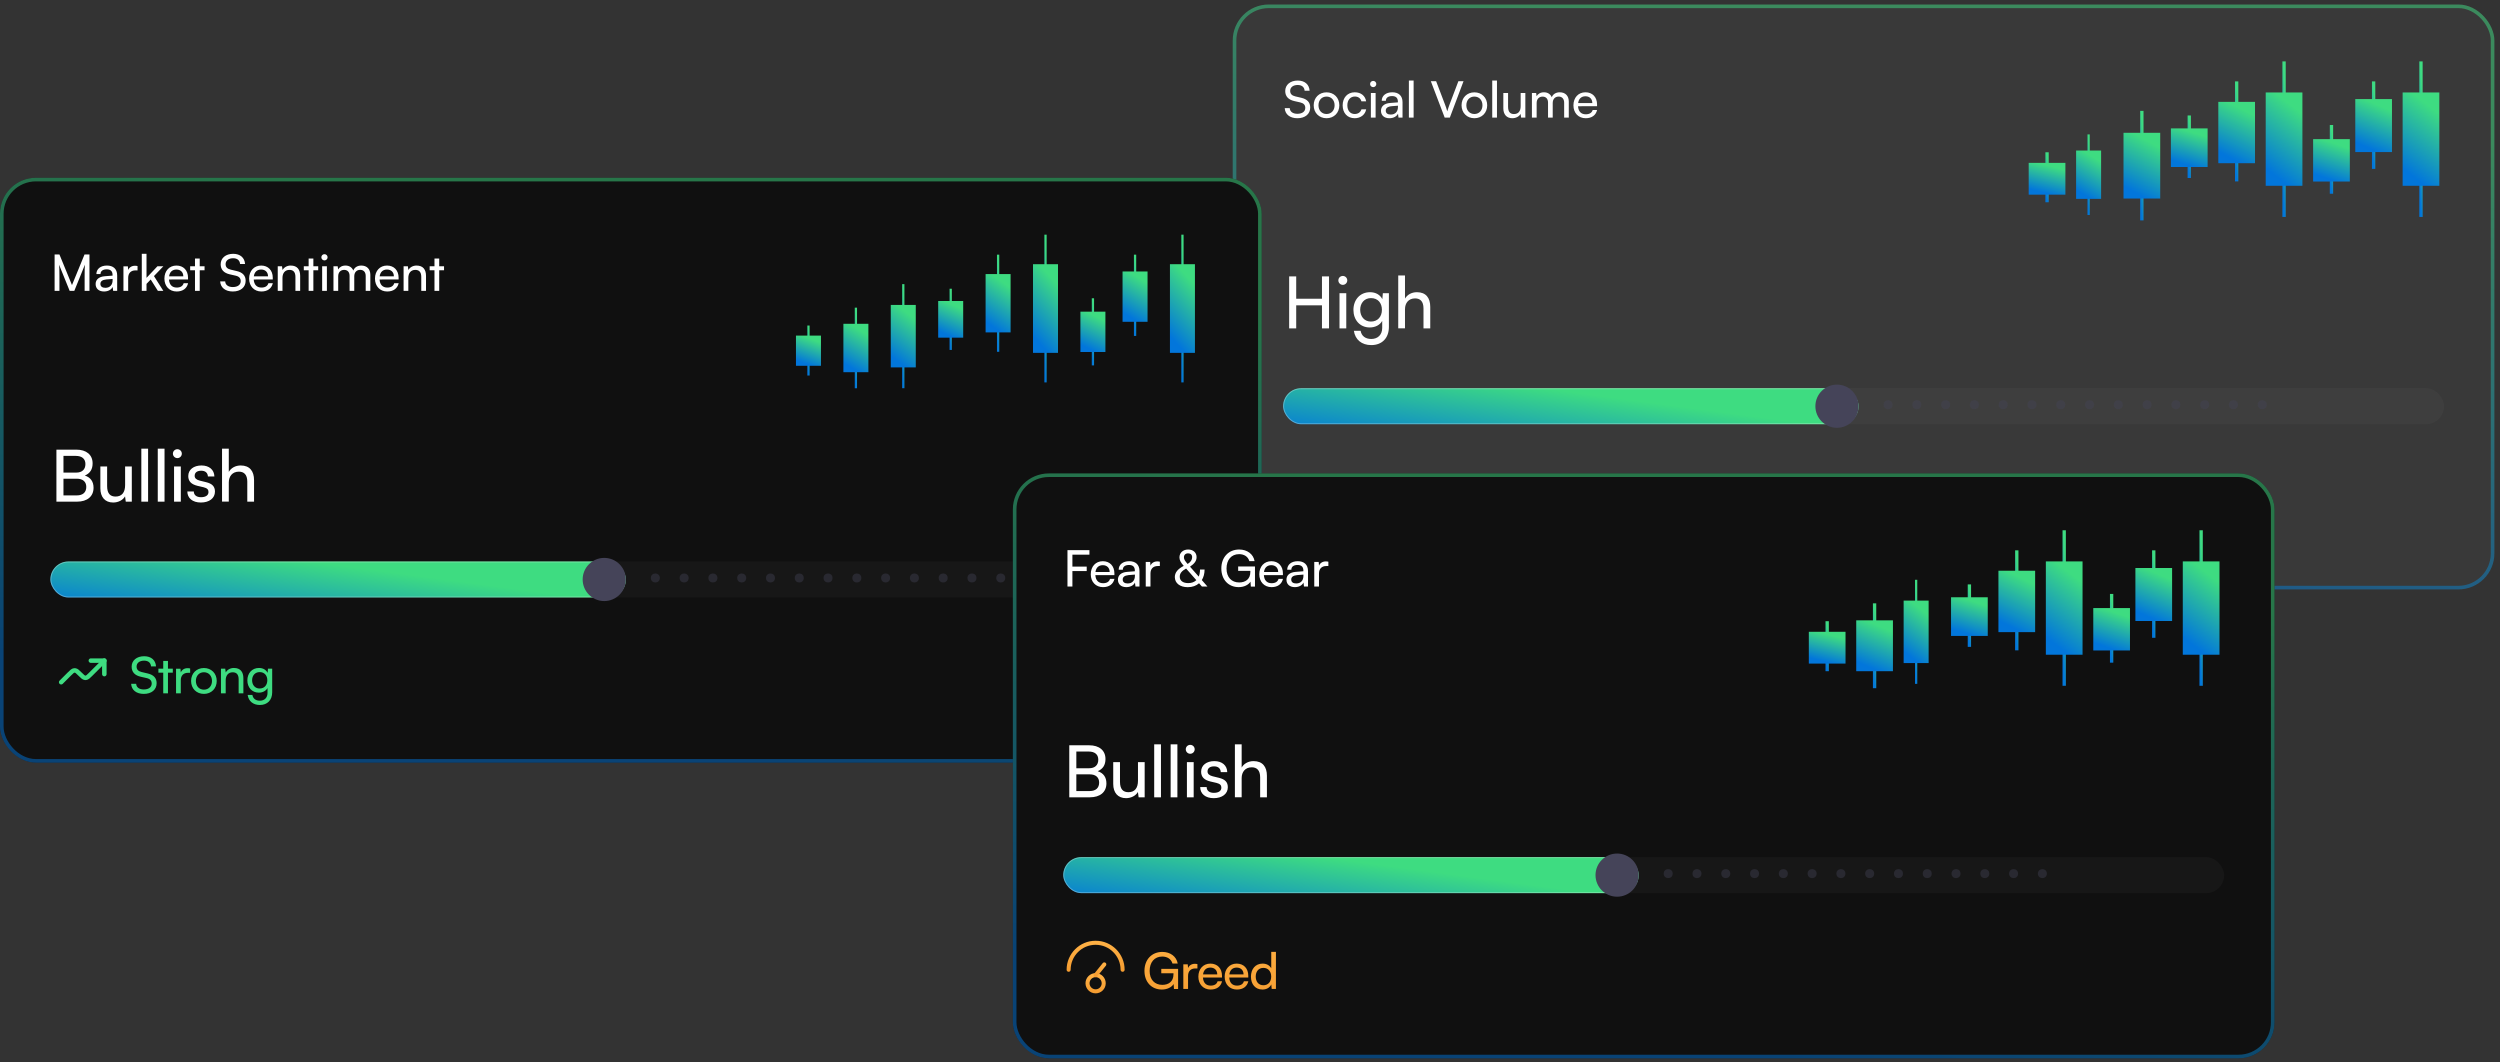 <svg width="400" height="170" viewBox="0 0 400 170" fill="none" xmlns="http://www.w3.org/2000/svg">
<rect x="0" y="0" width="400" height="170" fill="#333333" stroke="none"/>
<rect x="197.238" y="0.722" width="201.863" height="93.581" rx="5.757" fill="white" fill-opacity="0.03"/>
<rect x="197.526" y="1.01" width="201.287" height="93.006" rx="5.469" stroke="url(#paint0_linear_701_6117)" stroke-opacity="0.5" stroke-width="0.576"/>
<path d="M205.636 14.565C205.636 13.566 206.442 12.889 207.643 12.889C208.755 12.889 209.472 13.509 209.537 14.517H208.739C208.699 13.936 208.288 13.598 207.635 13.598C206.902 13.598 206.426 13.969 206.426 14.541C206.426 15.008 206.692 15.29 207.24 15.419L208.199 15.645C209.15 15.862 209.634 16.378 209.634 17.2C209.634 18.248 208.82 18.917 207.579 18.917C206.394 18.917 205.604 18.296 205.556 17.297H206.362C206.378 17.853 206.845 18.208 207.579 18.208C208.352 18.208 208.844 17.845 208.844 17.265C208.844 16.805 208.594 16.515 208.038 16.386L207.079 16.169C206.128 15.951 205.636 15.403 205.636 14.565ZM210.191 16.846C210.191 15.629 211.061 14.774 212.246 14.774C213.423 14.774 214.293 15.629 214.293 16.846C214.293 18.062 213.423 18.917 212.246 18.917C211.061 18.917 210.191 18.062 210.191 16.846ZM210.957 16.846C210.957 17.668 211.48 18.24 212.246 18.24C213.004 18.24 213.536 17.668 213.536 16.846C213.536 16.023 213.004 15.451 212.246 15.451C211.48 15.451 210.957 16.023 210.957 16.846ZM214.825 16.854C214.825 15.621 215.607 14.766 216.76 14.766C217.751 14.766 218.444 15.331 218.581 16.209H217.823C217.694 15.709 217.292 15.443 216.784 15.443C216.067 15.443 215.575 15.991 215.575 16.846C215.575 17.692 216.034 18.24 216.752 18.24C217.292 18.24 217.694 17.958 217.831 17.49H218.589C218.436 18.345 217.703 18.917 216.752 18.917C215.591 18.917 214.825 18.095 214.825 16.854ZM219.711 13.944C219.437 13.944 219.211 13.719 219.211 13.445C219.211 13.162 219.437 12.945 219.711 12.945C219.985 12.945 220.21 13.162 220.21 13.445C220.21 13.719 219.985 13.944 219.711 13.944ZM219.34 18.82V14.879H220.098V18.82H219.34ZM222.301 18.917C221.455 18.917 220.956 18.441 220.956 17.724C220.956 16.999 221.496 16.547 222.422 16.475L223.663 16.378V16.265C223.663 15.604 223.269 15.371 222.737 15.371C222.1 15.371 221.737 15.653 221.737 16.128H221.076C221.076 15.306 221.753 14.766 222.769 14.766C223.744 14.766 224.405 15.282 224.405 16.346V18.82H223.76L223.68 18.183C223.478 18.635 222.938 18.917 222.301 18.917ZM222.519 18.328C223.236 18.328 223.672 17.861 223.672 17.12V16.91L222.664 16.991C221.995 17.055 221.721 17.313 221.721 17.7C221.721 18.119 222.027 18.328 222.519 18.328ZM226.179 18.82H225.422V12.889H226.179V18.82ZM231.15 18.82L228.934 12.993H229.78L231.199 16.717C231.328 17.047 231.441 17.378 231.561 17.813C231.698 17.353 231.835 16.966 231.932 16.709L233.342 12.993H234.165L231.972 18.82H231.15ZM233.849 16.846C233.849 15.629 234.719 14.774 235.904 14.774C237.081 14.774 237.951 15.629 237.951 16.846C237.951 18.062 237.081 18.917 235.904 18.917C234.719 18.917 233.849 18.062 233.849 16.846ZM234.615 16.846C234.615 17.668 235.138 18.24 235.904 18.24C236.662 18.24 237.194 17.668 237.194 16.846C237.194 16.023 236.662 15.451 235.904 15.451C235.138 15.451 234.615 16.023 234.615 16.846ZM239.515 18.82H238.757V12.889H239.515V18.82ZM243.306 14.879H244.055V18.82H243.378L243.298 18.224C243.072 18.635 242.548 18.917 241.968 18.917C241.049 18.917 240.533 18.296 240.533 17.329V14.879H241.291V17.079C241.291 17.925 241.654 18.248 242.234 18.248C242.927 18.248 243.306 17.805 243.306 16.958V14.879ZM245.864 18.82H245.106V14.879H245.783L245.856 15.395C246.057 15.024 246.476 14.766 247.032 14.766C247.645 14.766 248.08 15.073 248.281 15.564C248.467 15.073 248.942 14.766 249.555 14.766C250.457 14.766 251.005 15.331 251.005 16.241V18.82H250.264V16.427C250.264 15.806 249.917 15.451 249.386 15.451C248.813 15.451 248.435 15.854 248.435 16.483V18.82H247.685V16.418C247.685 15.798 247.347 15.459 246.815 15.459C246.242 15.459 245.864 15.854 245.864 16.483V18.82ZM253.708 18.917C252.547 18.917 251.749 18.079 251.749 16.854C251.749 15.621 252.531 14.766 253.675 14.766C254.796 14.766 255.529 15.54 255.529 16.709V16.991L252.483 16.999C252.539 17.829 252.974 18.288 253.724 18.288C254.312 18.288 254.699 18.046 254.828 17.595H255.537C255.344 18.441 254.683 18.917 253.708 18.917ZM253.675 15.403C253.015 15.403 252.596 15.798 252.499 16.491H254.771C254.771 15.838 254.344 15.403 253.675 15.403Z" fill="white"/>
<path d="M207.393 52.544H206.265V44.219H207.393V47.8H211.515V44.219H212.643V52.544H211.515V48.848H207.393V52.544ZM214.85 45.578C214.459 45.578 214.136 45.256 214.136 44.864C214.136 44.461 214.459 44.15 214.85 44.15C215.241 44.15 215.564 44.461 215.564 44.864C215.564 45.256 215.241 45.578 214.85 45.578ZM214.32 52.544V46.914H215.403V52.544H214.32ZM216.548 49.585C216.548 47.996 217.573 46.752 219.207 46.752C220.117 46.752 220.819 47.167 221.176 47.869L221.257 46.914H222.224V52.313C222.224 54.086 221.13 55.215 219.403 55.215C217.872 55.215 216.824 54.351 216.617 52.923H217.699C217.837 53.752 218.459 54.236 219.403 54.236C220.462 54.236 221.153 53.545 221.153 52.474V51.346C220.785 52.002 220.048 52.394 219.161 52.394C217.561 52.394 216.548 51.162 216.548 49.585ZM217.63 49.562C217.63 50.621 218.286 51.45 219.346 51.45C220.439 51.45 221.107 50.667 221.107 49.562C221.107 48.479 220.462 47.696 219.357 47.696C218.275 47.696 217.63 48.525 217.63 49.562ZM224.799 52.532H223.717V44.07H224.799V47.777C225.156 47.167 225.835 46.752 226.71 46.752C228.149 46.752 228.84 47.662 228.84 49.101V52.544H227.758V49.343C227.758 48.203 227.217 47.742 226.411 47.742C225.363 47.742 224.799 48.502 224.799 49.469V52.532Z" fill="white"/>
<rect opacity="0.3" x="205.298" y="62.117" width="185.744" height="5.757" rx="2.878" fill="white" fill-opacity="0.1"/>
<rect x="205.298" y="62.117" width="92.072" height="5.757" rx="2.878" fill="url(#paint1_linear_701_6117)"/>
<rect x="205.374" y="62.192" width="91.92" height="5.605" rx="2.802" stroke="white" stroke-opacity="0.3" stroke-width="0.152"/>
<circle opacity="0.4" cx="302.091" cy="64.752" r="0.72" fill="#454459"/>
<circle opacity="0.4" cx="306.696" cy="64.752" r="0.72" fill="#454459"/>
<circle opacity="0.4" cx="311.302" cy="64.752" r="0.72" fill="#454459"/>
<circle opacity="0.4" cx="315.906" cy="64.752" r="0.72" fill="#454459"/>
<circle opacity="0.4" cx="320.512" cy="64.752" r="0.72" fill="#454459"/>
<circle opacity="0.4" cx="325.117" cy="64.752" r="0.72" fill="#454459"/>
<circle opacity="0.4" cx="329.723" cy="64.752" r="0.72" fill="#454459"/>
<circle opacity="0.4" cx="334.327" cy="64.752" r="0.72" fill="#454459"/>
<circle opacity="0.4" cx="338.932" cy="64.752" r="0.72" fill="#454459"/>
<circle opacity="0.4" cx="343.538" cy="64.752" r="0.72" fill="#454459"/>
<circle opacity="0.4" cx="348.143" cy="64.752" r="0.72" fill="#454459"/>
<circle opacity="0.4" cx="352.748" cy="64.752" r="0.72" fill="#454459"/>
<circle opacity="0.4" cx="357.353" cy="64.752" r="0.72" fill="#454459"/>
<circle opacity="0.4" cx="361.959" cy="64.752" r="0.72" fill="#454459"/>
<circle cx="293.915" cy="64.994" r="3.454" fill="#454459"/>
<path d="M213.933 80.136V77.977H211.774" stroke="#3EDC81" stroke-width="0.72" stroke-linecap="round" stroke-linejoin="round"/>
<path d="M213.933 77.977L211.775 80.136C211.393 80.517 211.203 80.708 210.969 80.729C210.93 80.732 210.892 80.732 210.853 80.729C210.619 80.707 210.429 80.517 210.048 80.136C209.666 79.755 209.476 79.564 209.242 79.543C209.204 79.54 209.165 79.54 209.126 79.543C208.892 79.565 208.702 79.755 208.321 80.136L207.025 81.431" stroke="#3EDC81" stroke-width="0.72" stroke-linecap="round" stroke-linejoin="round"/>
<path d="M218.607 80.166H220.299V78.474H220.944V80.166H222.636V80.811H220.944V82.511H220.299V80.811H218.607V80.166ZM227.425 83.197L223.492 83.205V82.6L225.37 80.98C226.312 80.166 226.578 79.771 226.578 79.151C226.578 78.417 226.159 77.982 225.458 77.982C224.741 77.982 224.273 78.506 224.257 79.336H223.468C223.492 78.087 224.282 77.273 225.466 77.273C226.635 77.273 227.384 77.982 227.384 79.103C227.384 79.933 226.973 80.521 225.942 81.415L224.733 82.463H227.425V83.197ZM232.177 82.028H231.484V83.205H230.726V82.028H227.712V81.327L230.46 77.378H231.484V81.327H232.177V82.028ZM228.566 81.327H230.726V78.216L228.566 81.327ZM235.68 78.756C235.68 79.618 235.068 80.239 234.206 80.239C233.351 80.239 232.739 79.618 232.739 78.756C232.739 77.885 233.351 77.265 234.206 77.265C235.068 77.265 235.68 77.885 235.68 78.756ZM238.751 77.386L234.327 83.205H233.553L237.977 77.386H238.751ZM235.06 78.756C235.06 78.232 234.713 77.869 234.206 77.869C233.706 77.869 233.359 78.232 233.359 78.756C233.359 79.272 233.706 79.634 234.206 79.634C234.705 79.634 235.06 79.272 235.06 78.756ZM239.581 81.826C239.581 82.689 238.961 83.309 238.106 83.309C237.252 83.309 236.631 82.689 236.631 81.826C236.631 80.956 237.252 80.344 238.106 80.344C238.961 80.344 239.581 80.956 239.581 81.826ZM238.953 81.826C238.953 81.303 238.614 80.94 238.106 80.94C237.607 80.94 237.26 81.303 237.26 81.826C237.26 82.342 237.607 82.705 238.106 82.705C238.606 82.705 238.953 82.342 238.953 81.826Z" fill="#3EDC81"/>
<g clip-path="url(#clip0_701_6117)">
<rect x="327.26" y="24.362" width="0.534" height="8" fill="url(#paint2_linear_701_6117)"/>
<rect x="324.591" y="26.059" width="6" height="5.09" fill="url(#paint3_linear_701_6117)"/>
</g>
<g clip-path="url(#clip1_701_6117)">
<rect x="333.996" y="21.509" width="0.364" height="13" fill="url(#paint4_linear_701_6117)"/>
<rect x="332.177" y="24.087" width="4" height="7.737" fill="url(#paint5_linear_701_6117)"/>
</g>
<g clip-path="url(#clip2_701_6117)">
<rect x="342.43" y="17.737" width="0.534" height="18" fill="url(#paint6_linear_701_6117)"/>
<rect x="339.761" y="21.244" width="6" height="10.519" fill="url(#paint7_linear_701_6117)"/>
</g>
<g clip-path="url(#clip3_701_6117)">
<rect x="350.014" y="18.478" width="0.534" height="10" fill="url(#paint8_linear_701_6117)"/>
<rect x="347.345" y="20.539" width="6" height="6.181" fill="url(#paint9_linear_701_6117)"/>
</g>
<g clip-path="url(#clip4_701_6117)">
<rect x="357.598" y="13.024" width="0.534" height="16" fill="url(#paint10_linear_701_6117)"/>
<rect x="354.929" y="16.297" width="6" height="9.816" fill="url(#paint11_linear_701_6117)"/>
</g>
<g clip-path="url(#clip5_701_6117)">
<rect x="379.512" y="13.024" width="0.534" height="14" fill="url(#paint12_linear_701_6117)"/>
<rect x="376.843" y="15.852" width="6" height="8.483" fill="url(#paint13_linear_701_6117)"/>
</g>
<g clip-path="url(#clip6_701_6117)">
<rect x="365.182" y="9.82" width="0.534" height="25" fill="url(#paint14_linear_701_6117)"/>
<rect x="362.513" y="14.797" width="6" height="14.931" fill="url(#paint15_linear_701_6117)"/>
</g>
<g clip-path="url(#clip7_701_6117)">
<rect x="387.09" y="9.82" width="0.534" height="25" fill="url(#paint16_linear_701_6117)"/>
<rect x="384.421" y="14.797" width="6" height="14.931" fill="url(#paint17_linear_701_6117)"/>
</g>
<g clip-path="url(#clip8_701_6117)">
<rect x="372.768" y="20" width="0.534" height="11" fill="url(#paint18_linear_701_6117)"/>
<rect x="370.099" y="22.262" width="6" height="6.787" fill="url(#paint19_linear_701_6117)"/>
</g>
<rect y="28.443" width="201.867" height="93.583" rx="5.757" fill="#101010"/>
<rect x="0.288" y="28.731" width="201.292" height="93.007" rx="5.469" stroke="url(#paint20_linear_701_6117)" stroke-opacity="0.5" stroke-width="0.576"/>
<path d="M9.51 46.542H8.737V40.715H9.51L11.517 45.615L13.524 40.715H14.314V46.542H13.54V44.237C13.54 43.149 13.548 42.754 13.588 42.343L11.888 46.542H11.146L9.454 42.359C9.494 42.641 9.51 43.238 9.51 44.052V46.542ZM16.646 46.639C15.799 46.639 15.3 46.163 15.3 45.446C15.3 44.721 15.84 44.269 16.767 44.197L18.008 44.1V43.987C18.008 43.326 17.613 43.093 17.081 43.093C16.444 43.093 16.081 43.375 16.081 43.85H15.421C15.421 43.028 16.098 42.488 17.113 42.488C18.088 42.488 18.749 43.004 18.749 44.068V46.542H18.104L18.024 45.905C17.822 46.357 17.282 46.639 16.646 46.639ZM16.863 46.05C17.581 46.05 18.016 45.583 18.016 44.842V44.632L17.008 44.712C16.339 44.777 16.065 45.035 16.065 45.422C16.065 45.841 16.372 46.05 16.863 46.05ZM22.006 42.569V43.262H21.668C20.951 43.262 20.508 43.697 20.508 44.455V46.542H19.75V42.609H20.459L20.508 43.205C20.669 42.794 21.064 42.52 21.604 42.52C21.741 42.52 21.853 42.536 22.006 42.569ZM23.442 46.542H22.685V40.61H23.442V44.455L25.191 42.601H26.142L24.635 44.172L26.134 46.542H25.264L24.111 44.721L23.442 45.422V46.542ZM28.264 46.639C27.103 46.639 26.305 45.8 26.305 44.575C26.305 43.342 27.087 42.488 28.232 42.488C29.352 42.488 30.085 43.262 30.085 44.43V44.712L27.039 44.721C27.095 45.551 27.531 46.01 28.28 46.01C28.868 46.01 29.255 45.768 29.384 45.317H30.093C29.9 46.163 29.239 46.639 28.264 46.639ZM28.232 43.125C27.571 43.125 27.152 43.52 27.055 44.213H29.328C29.328 43.56 28.901 43.125 28.232 43.125ZM31.956 46.542H31.198V43.238H30.425V42.601H31.198V41.368H31.956V42.601H32.73V43.238H31.956V46.542ZM35.307 42.287C35.307 41.287 36.113 40.61 37.314 40.61C38.426 40.61 39.143 41.231 39.208 42.238H38.41C38.37 41.658 37.959 41.319 37.306 41.319C36.572 41.319 36.097 41.69 36.097 42.263C36.097 42.73 36.363 43.012 36.911 43.141L37.87 43.367C38.821 43.584 39.304 44.1 39.304 44.922C39.304 45.97 38.49 46.639 37.249 46.639C36.065 46.639 35.275 46.018 35.227 45.019H36.032C36.048 45.575 36.516 45.929 37.249 45.929C38.023 45.929 38.515 45.567 38.515 44.986C38.515 44.527 38.265 44.237 37.709 44.108L36.75 43.891C35.799 43.673 35.307 43.125 35.307 42.287ZM41.82 46.639C40.66 46.639 39.862 45.8 39.862 44.575C39.862 43.342 40.644 42.488 41.788 42.488C42.908 42.488 43.642 43.262 43.642 44.43V44.712L40.595 44.721C40.652 45.551 41.087 46.01 41.836 46.01C42.425 46.01 42.812 45.768 42.941 45.317H43.65C43.456 46.163 42.795 46.639 41.82 46.639ZM41.788 43.125C41.127 43.125 40.708 43.52 40.611 44.213H42.884C42.884 43.56 42.457 43.125 41.788 43.125ZM45.197 46.542H44.439V42.601H45.124L45.205 43.205C45.455 42.754 45.955 42.488 46.511 42.488C47.55 42.488 48.026 43.125 48.026 44.132V46.542H47.268V44.301C47.268 43.504 46.898 43.181 46.317 43.181C45.608 43.181 45.197 43.689 45.197 44.455V46.542ZM50.139 46.542H49.381V43.238H48.608V42.601H49.381V41.368H50.139V42.601H50.913V43.238H50.139V46.542ZM51.915 41.666C51.641 41.666 51.415 41.44 51.415 41.166C51.415 40.884 51.641 40.667 51.915 40.667C52.189 40.667 52.415 40.884 52.415 41.166C52.415 41.44 52.189 41.666 51.915 41.666ZM51.544 46.542V42.601H52.302V46.542H51.544ZM54.111 46.542H53.353V42.601H54.03L54.103 43.117C54.304 42.746 54.723 42.488 55.279 42.488C55.892 42.488 56.327 42.794 56.529 43.286C56.714 42.794 57.19 42.488 57.802 42.488C58.705 42.488 59.253 43.052 59.253 43.963V46.542H58.511V44.148C58.511 43.528 58.165 43.173 57.633 43.173C57.06 43.173 56.682 43.576 56.682 44.205V46.542H55.932V44.14C55.932 43.52 55.594 43.181 55.062 43.181C54.49 43.181 54.111 43.576 54.111 44.205V46.542ZM61.955 46.639C60.794 46.639 59.997 45.8 59.997 44.575C59.997 43.342 60.778 42.488 61.923 42.488C63.043 42.488 63.776 43.262 63.776 44.43V44.712L60.73 44.721C60.786 45.551 61.222 46.01 61.971 46.01C62.559 46.01 62.946 45.768 63.075 45.317H63.785C63.591 46.163 62.93 46.639 61.955 46.639ZM61.923 43.125C61.262 43.125 60.843 43.52 60.746 44.213H63.019C63.019 43.56 62.592 43.125 61.923 43.125ZM65.332 46.542H64.574V42.601H65.259L65.34 43.205C65.59 42.754 66.089 42.488 66.645 42.488C67.685 42.488 68.161 43.125 68.161 44.132V46.542H67.403V44.301C67.403 43.504 67.032 43.181 66.452 43.181C65.743 43.181 65.332 43.689 65.332 44.455V46.542ZM70.274 46.542H69.516V43.238H68.743V42.601H69.516V41.368H70.274V42.601H71.047V43.238H70.274V46.542Z" fill="white"/>
<path d="M9.027 80.266V71.942H12.204C13.828 71.942 14.818 72.771 14.818 74.141C14.818 75.097 14.403 75.741 13.575 76.087C14.495 76.386 14.968 77.054 14.968 78.044C14.968 79.426 13.966 80.266 12.319 80.266H9.027ZM12.135 72.944H10.155V75.615H12.204C13.137 75.615 13.667 75.108 13.667 74.245C13.667 73.416 13.114 72.944 12.135 72.944ZM12.296 76.593H10.155V79.264H12.296C13.264 79.264 13.805 78.769 13.805 77.906C13.805 77.077 13.252 76.593 12.296 76.593ZM20.018 74.636H21.089V80.266H20.122L20.007 79.414C19.684 80.001 18.936 80.404 18.107 80.404C16.794 80.404 16.058 79.518 16.058 78.136V74.636H17.14V77.779C17.14 78.988 17.658 79.449 18.487 79.449C19.477 79.449 20.018 78.815 20.018 77.606V74.636ZM23.695 80.266H22.613V71.792H23.695V80.266ZM26.325 80.266H25.242V71.792H26.325V80.266ZM28.378 73.3C27.987 73.3 27.665 72.978 27.665 72.587C27.665 72.184 27.987 71.873 28.378 71.873C28.77 71.873 29.092 72.184 29.092 72.587C29.092 72.978 28.77 73.3 28.378 73.3ZM27.849 80.266V74.636H28.931V80.266H27.849ZM29.973 78.631H31.009C31.009 79.207 31.446 79.552 32.16 79.552C32.92 79.552 33.358 79.241 33.358 78.723C33.358 78.343 33.173 78.113 32.586 77.963L31.596 77.733C30.594 77.491 30.122 76.996 30.122 76.167C30.122 75.131 30.997 74.475 32.241 74.475C33.473 74.475 34.279 75.166 34.302 76.236H33.265C33.242 75.672 32.862 75.315 32.206 75.315C31.527 75.315 31.147 75.615 31.147 76.133C31.147 76.513 31.423 76.766 31.976 76.904L32.966 77.146C33.922 77.376 34.394 77.814 34.394 78.654C34.394 79.725 33.473 80.404 32.137 80.404C30.813 80.404 29.973 79.702 29.973 78.631ZM36.607 80.255H35.525V71.792H36.607V75.5C36.964 74.889 37.643 74.475 38.518 74.475C39.958 74.475 40.648 75.385 40.648 76.824V80.266H39.566V77.065C39.566 75.926 39.025 75.465 38.219 75.465C37.171 75.465 36.607 76.225 36.607 77.192V80.255Z" fill="white"/>
<rect opacity="0.3" x="8.06" y="89.839" width="185.748" height="5.757" rx="2.878" fill="white" fill-opacity="0.1"/>
<rect x="8.06" y="89.839" width="92.073" height="5.757" rx="2.878" fill="url(#paint21_linear_701_6117)"/>
<rect x="8.135" y="89.915" width="91.922" height="5.605" rx="2.803" stroke="white" stroke-opacity="0.3" stroke-width="0.152"/>
<circle opacity="0.4" cx="104.855" cy="92.476" r="0.72" fill="#454459"/>
<circle opacity="0.4" cx="109.461" cy="92.476" r="0.72" fill="#454459"/>
<circle opacity="0.4" cx="114.066" cy="92.476" r="0.72" fill="#454459"/>
<circle opacity="0.4" cx="118.671" cy="92.476" r="0.72" fill="#454459"/>
<circle opacity="0.4" cx="123.276" cy="92.476" r="0.72" fill="#454459"/>
<circle opacity="0.4" cx="127.882" cy="92.476" r="0.72" fill="#454459"/>
<circle opacity="0.4" cx="132.487" cy="92.476" r="0.72" fill="#454459"/>
<circle opacity="0.4" cx="137.093" cy="92.476" r="0.72" fill="#454459"/>
<circle opacity="0.4" cx="141.698" cy="92.476" r="0.72" fill="#454459"/>
<circle opacity="0.4" cx="146.304" cy="92.476" r="0.72" fill="#454459"/>
<circle opacity="0.4" cx="150.909" cy="92.476" r="0.72" fill="#454459"/>
<circle opacity="0.4" cx="155.514" cy="92.476" r="0.72" fill="#454459"/>
<circle opacity="0.4" cx="160.119" cy="92.476" r="0.72" fill="#454459"/>
<circle opacity="0.4" cx="164.724" cy="92.476" r="0.72" fill="#454459"/>
<circle cx="96.679" cy="92.717" r="3.454" fill="#454459"/>
<path d="M16.694 107.859V105.7H14.535" stroke="#3EDC81" stroke-width="0.72" stroke-linecap="round" stroke-linejoin="round"/>
<path d="M16.694 105.7L14.535 107.859C14.154 108.24 13.964 108.431 13.73 108.452C13.691 108.455 13.652 108.455 13.614 108.452C13.38 108.43 13.19 108.24 12.808 107.859C12.427 107.478 12.237 107.288 12.003 107.266C11.964 107.263 11.925 107.263 11.887 107.266C11.653 107.288 11.463 107.478 11.081 107.859L9.786 109.154" stroke="#3EDC81" stroke-width="0.72" stroke-linecap="round" stroke-linejoin="round"/>
<path d="M21.063 106.672C21.063 105.673 21.869 104.996 23.07 104.996C24.182 104.996 24.899 105.617 24.964 106.624H24.166C24.126 106.044 23.715 105.705 23.062 105.705C22.328 105.705 21.853 106.076 21.853 106.648C21.853 107.116 22.119 107.398 22.667 107.527L23.626 107.752C24.577 107.97 25.061 108.486 25.061 109.308C25.061 110.356 24.247 111.024 23.005 111.024C21.821 111.024 21.031 110.404 20.983 109.405H21.788C21.805 109.961 22.272 110.315 23.005 110.315C23.779 110.315 24.271 109.953 24.271 109.372C24.271 108.913 24.021 108.623 23.465 108.494L22.506 108.276C21.555 108.059 21.063 107.511 21.063 106.672ZM26.875 110.928H26.117V107.623H25.344V106.987H26.117V105.754H26.875V106.987H27.649V107.623H26.875V110.928ZM30.424 106.954V107.648H30.086C29.368 107.648 28.925 108.083 28.925 108.84V110.928H28.168V106.995H28.877L28.925 107.591C29.086 107.18 29.481 106.906 30.021 106.906C30.158 106.906 30.271 106.922 30.424 106.954ZM30.574 108.953C30.574 107.736 31.444 106.882 32.629 106.882C33.806 106.882 34.676 107.736 34.676 108.953C34.676 110.17 33.806 111.024 32.629 111.024C31.444 111.024 30.574 110.17 30.574 108.953ZM31.34 108.953C31.34 109.775 31.863 110.347 32.629 110.347C33.387 110.347 33.919 109.775 33.919 108.953C33.919 108.131 33.387 107.559 32.629 107.559C31.863 107.559 31.34 108.131 31.34 108.953ZM36.111 110.928H35.353V106.987H36.038L36.119 107.591C36.369 107.14 36.869 106.874 37.425 106.874C38.464 106.874 38.94 107.511 38.94 108.518V110.928H38.182V108.687C38.182 107.889 37.812 107.567 37.231 107.567C36.522 107.567 36.111 108.075 36.111 108.84V110.928ZM39.578 108.856C39.578 107.744 40.295 106.874 41.44 106.874C42.077 106.874 42.568 107.164 42.818 107.656L42.874 106.987H43.551V110.767C43.551 112.008 42.786 112.798 41.577 112.798C40.505 112.798 39.772 112.193 39.627 111.194H40.384C40.481 111.774 40.916 112.112 41.577 112.112C42.318 112.112 42.802 111.629 42.802 110.879V110.09C42.544 110.549 42.028 110.823 41.408 110.823C40.287 110.823 39.578 109.961 39.578 108.856ZM40.336 108.84C40.336 109.582 40.795 110.162 41.537 110.162C42.302 110.162 42.77 109.614 42.77 108.84C42.77 108.083 42.318 107.535 41.545 107.535C40.787 107.535 40.336 108.115 40.336 108.84Z" fill="#3EDC81"/>
<g clip-path="url(#clip9_701_6117)">
<rect x="129.174" y="52.084" width="0.364" height="8" fill="url(#paint22_linear_701_6117)"/>
<rect x="127.354" y="53.696" width="4" height="4.836" fill="url(#paint23_linear_701_6117)"/>
</g>
<g clip-path="url(#clip10_701_6117)">
<rect x="136.762" y="49.231" width="0.364" height="13" fill="url(#paint24_linear_701_6117)"/>
<rect x="134.942" y="51.81" width="4" height="7.737" fill="url(#paint25_linear_701_6117)"/>
</g>
<g clip-path="url(#clip11_701_6117)">
<rect x="144.344" y="45.46" width="0.364" height="17" fill="url(#paint26_linear_701_6117)"/>
<rect x="142.524" y="48.791" width="4" height="9.994" fill="url(#paint27_linear_701_6117)"/>
</g>
<g clip-path="url(#clip12_701_6117)">
<rect x="151.93" y="46.2" width="0.364" height="10" fill="url(#paint28_linear_701_6117)"/>
<rect x="150.11" y="48.158" width="4" height="5.872" fill="url(#paint29_linear_701_6117)"/>
</g>
<g clip-path="url(#clip13_701_6117)">
<rect x="159.516" y="40.746" width="0.364" height="16" fill="url(#paint30_linear_701_6117)"/>
<rect x="157.696" y="43.855" width="4" height="9.326" fill="url(#paint31_linear_701_6117)"/>
</g>
<g clip-path="url(#clip14_701_6117)">
<rect x="181.428" y="40.746" width="0.364" height="13" fill="url(#paint32_linear_701_6117)"/>
<rect x="179.608" y="43.433" width="4" height="8.059" fill="url(#paint33_linear_701_6117)"/>
</g>
<g clip-path="url(#clip15_701_6117)">
<rect x="167.1" y="37.542" width="0.364" height="24" fill="url(#paint34_linear_701_6117)"/>
<rect x="165.28" y="42.27" width="4" height="14.184" fill="url(#paint35_linear_701_6117)"/>
</g>
<g clip-path="url(#clip16_701_6117)">
<rect x="189.01" y="37.542" width="0.364" height="24" fill="url(#paint36_linear_701_6117)"/>
<rect x="187.19" y="42.27" width="4" height="14.184" fill="url(#paint37_linear_701_6117)"/>
</g>
<g clip-path="url(#clip17_701_6117)">
<rect x="174.686" y="47.722" width="0.364" height="11" fill="url(#paint38_linear_701_6117)"/>
<rect x="172.866" y="49.871" width="4" height="6.447" fill="url(#paint39_linear_701_6117)"/>
</g>
<rect x="162.059" y="75.747" width="201.863" height="93.581" rx="5.757" fill="#101010"/>
<rect x="162.346" y="76.035" width="201.287" height="93.006" rx="5.469" stroke="url(#paint40_linear_701_6117)" stroke-opacity="0.5" stroke-width="0.576"/>
<path d="M173.874 91.371H171.585V93.846H170.795V88.019H174.309V88.744H171.585V90.654H173.874V91.371ZM176.482 93.942C175.321 93.942 174.523 93.104 174.523 91.879C174.523 90.646 175.305 89.792 176.449 89.792C177.57 89.792 178.303 90.565 178.303 91.734V92.016L175.257 92.024C175.313 92.854 175.748 93.314 176.498 93.314C177.086 93.314 177.473 93.072 177.602 92.621H178.311C178.118 93.467 177.457 93.942 176.482 93.942ZM176.449 90.428C175.789 90.428 175.37 90.823 175.273 91.516H177.546C177.546 90.864 177.118 90.428 176.449 90.428ZM180.214 93.942C179.368 93.942 178.868 93.467 178.868 92.749C178.868 92.024 179.408 91.573 180.335 91.5L181.576 91.403V91.291C181.576 90.63 181.181 90.396 180.649 90.396C180.012 90.396 179.65 90.678 179.65 91.154H178.989C178.989 90.332 179.666 89.792 180.681 89.792C181.657 89.792 182.317 90.308 182.317 91.371V93.846H181.673L181.592 93.209C181.391 93.66 180.851 93.942 180.214 93.942ZM180.432 93.354C181.149 93.354 181.584 92.886 181.584 92.145V91.935L180.577 92.016C179.908 92.081 179.634 92.338 179.634 92.725C179.634 93.144 179.94 93.354 180.432 93.354ZM185.575 89.872V90.565H185.236C184.519 90.565 184.076 91.001 184.076 91.758V93.846H183.318V89.913H184.027L184.076 90.509C184.237 90.098 184.632 89.824 185.172 89.824C185.309 89.824 185.422 89.84 185.575 89.872ZM192.307 93.846L191.847 93.322C191.396 93.725 190.776 93.95 190.042 93.95C188.793 93.95 187.971 93.305 187.971 92.33C187.971 91.613 188.43 91.041 189.397 90.541C188.898 89.969 188.712 89.614 188.712 89.179C188.712 88.446 189.285 87.922 190.107 87.922C190.905 87.922 191.453 88.414 191.453 89.131C191.453 89.711 191.154 90.162 190.405 90.67L191.799 92.258C191.928 91.944 192.001 91.557 192.001 91.121H192.734C192.734 91.782 192.573 92.363 192.291 92.814L193.193 93.846H192.307ZM189.43 89.171C189.43 89.477 189.567 89.719 190.018 90.235C190.51 89.937 190.743 89.582 190.743 89.147C190.743 88.768 190.502 88.534 190.099 88.534C189.688 88.534 189.43 88.784 189.43 89.171ZM188.761 92.274C188.761 92.911 189.269 93.297 190.115 93.297C190.655 93.297 191.09 93.136 191.412 92.822L189.776 90.968C189.051 91.371 188.761 91.75 188.761 92.274ZM198.258 88.663C197.001 88.663 196.243 89.59 196.243 90.968C196.243 92.379 197.065 93.193 198.266 93.193C199.257 93.193 200.055 92.685 200.055 91.508V91.339H198.105V90.638H200.797V93.853H200.136L200.079 93.064C199.765 93.571 199.056 93.942 198.202 93.942C196.549 93.942 195.413 92.749 195.413 90.952C195.413 89.179 196.557 87.922 198.274 87.922C199.547 87.922 200.539 88.655 200.732 89.776H199.894C199.676 89.034 199.032 88.663 198.258 88.663ZM203.445 93.942C202.285 93.942 201.487 93.104 201.487 91.879C201.487 90.646 202.269 89.792 203.413 89.792C204.533 89.792 205.267 90.565 205.267 91.734V92.016L202.22 92.024C202.277 92.854 202.712 93.314 203.461 93.314C204.05 93.314 204.436 93.072 204.565 92.621H205.275C205.081 93.467 204.42 93.942 203.445 93.942ZM203.413 90.428C202.752 90.428 202.333 90.823 202.236 91.516H204.509C204.509 90.864 204.082 90.428 203.413 90.428ZM207.177 93.942C206.331 93.942 205.832 93.467 205.832 92.749C205.832 92.024 206.372 91.573 207.298 91.5L208.539 91.403V91.291C208.539 90.63 208.145 90.396 207.613 90.396C206.976 90.396 206.613 90.678 206.613 91.154H205.952C205.952 90.332 206.629 89.792 207.645 89.792C208.62 89.792 209.281 90.308 209.281 91.371V93.846H208.636L208.556 93.209C208.354 93.66 207.814 93.942 207.177 93.942ZM207.395 93.354C208.112 93.354 208.548 92.886 208.548 92.145V91.935L207.54 92.016C206.871 92.081 206.597 92.338 206.597 92.725C206.597 93.144 206.903 93.354 207.395 93.354ZM212.538 89.872V90.565H212.2C211.483 90.565 211.039 91.001 211.039 91.758V93.846H210.282V89.913H210.991L211.039 90.509C211.2 90.098 211.595 89.824 212.135 89.824C212.272 89.824 212.385 89.84 212.538 89.872Z" fill="white"/>
<path d="M171.085 127.569V119.245H174.263C175.886 119.245 176.876 120.074 176.876 121.444C176.876 122.4 176.462 123.044 175.633 123.39C176.554 123.689 177.026 124.357 177.026 125.347C177.026 126.729 176.024 127.569 174.378 127.569H171.085ZM174.194 120.247H172.214V122.918H174.263C175.195 122.918 175.725 122.411 175.725 121.548C175.725 120.719 175.172 120.247 174.194 120.247ZM174.355 123.896H172.214V126.567H174.355C175.322 126.567 175.863 126.072 175.863 125.209C175.863 124.38 175.311 123.896 174.355 123.896ZM182.076 121.939H183.147V127.569H182.18L182.065 126.717C181.743 127.304 180.994 127.707 180.165 127.707C178.853 127.707 178.116 126.821 178.116 125.439V121.939H179.198V125.082C179.198 126.291 179.716 126.752 180.545 126.752C181.535 126.752 182.076 126.118 182.076 124.91V121.939ZM185.754 127.569H184.671V119.095H185.754V127.569ZM188.383 127.569H187.301V119.095H188.383V127.569ZM190.437 120.604C190.045 120.604 189.723 120.281 189.723 119.89C189.723 119.487 190.045 119.176 190.437 119.176C190.828 119.176 191.15 119.487 191.15 119.89C191.15 120.281 190.828 120.604 190.437 120.604ZM189.907 127.569V121.939H190.989V127.569H189.907ZM192.031 125.934H193.067C193.067 126.51 193.504 126.855 194.218 126.855C194.978 126.855 195.416 126.544 195.416 126.026C195.416 125.646 195.231 125.416 194.644 125.266L193.654 125.036C192.652 124.794 192.18 124.299 192.18 123.47C192.18 122.434 193.055 121.778 194.299 121.778C195.531 121.778 196.337 122.469 196.36 123.54H195.323C195.3 122.975 194.921 122.618 194.264 122.618C193.585 122.618 193.205 122.918 193.205 123.436C193.205 123.816 193.481 124.069 194.034 124.207L195.024 124.449C195.98 124.679 196.452 125.117 196.452 125.957C196.452 127.028 195.531 127.707 194.195 127.707C192.871 127.707 192.031 127.005 192.031 125.934ZM198.665 127.558H197.583V119.095H198.665V122.803C199.022 122.192 199.701 121.778 200.576 121.778C202.015 121.778 202.706 122.688 202.706 124.127V127.569H201.624V124.368C201.624 123.229 201.083 122.768 200.277 122.768C199.229 122.768 198.665 123.528 198.665 124.495V127.558Z" fill="white"/>
<rect opacity="0.3" x="170.118" y="137.142" width="185.744" height="5.757" rx="2.878" fill="white" fill-opacity="0.1"/>
<rect x="170.118" y="137.142" width="92.072" height="5.757" rx="2.878" fill="url(#paint41_linear_701_6117)"/>
<rect x="170.194" y="137.218" width="91.92" height="5.605" rx="2.802" stroke="white" stroke-opacity="0.3" stroke-width="0.152"/>
<circle opacity="0.4" cx="266.912" cy="139.778" r="0.72" fill="#454459"/>
<circle opacity="0.4" cx="271.517" cy="139.778" r="0.72" fill="#454459"/>
<circle opacity="0.4" cx="276.123" cy="139.778" r="0.72" fill="#454459"/>
<circle opacity="0.4" cx="280.727" cy="139.778" r="0.72" fill="#454459"/>
<circle opacity="0.4" cx="285.333" cy="139.778" r="0.72" fill="#454459"/>
<circle opacity="0.4" cx="289.938" cy="139.778" r="0.72" fill="#454459"/>
<circle opacity="0.4" cx="294.544" cy="139.778" r="0.72" fill="#454459"/>
<circle opacity="0.4" cx="299.148" cy="139.778" r="0.72" fill="#454459"/>
<circle opacity="0.4" cx="303.754" cy="139.778" r="0.72" fill="#454459"/>
<circle opacity="0.4" cx="308.359" cy="139.778" r="0.72" fill="#454459"/>
<circle opacity="0.4" cx="312.965" cy="139.778" r="0.72" fill="#454459"/>
<circle opacity="0.4" cx="317.569" cy="139.778" r="0.72" fill="#454459"/>
<circle opacity="0.4" cx="322.175" cy="139.778" r="0.72" fill="#454459"/>
<circle opacity="0.4" cx="326.78" cy="139.778" r="0.72" fill="#454459"/>
<circle cx="258.736" cy="140.02" r="3.454" fill="#454459"/>
<circle cx="175.299" cy="157.32" r="1.295" stroke="url(#paint42_linear_701_6117)" stroke-width="0.648"/>
<path d="M175.3 156.02L176.688 154.304" stroke="url(#paint43_linear_701_6117)" stroke-width="0.648" stroke-linecap="round"/>
<path d="M179.616 155.162C179.616 152.777 177.683 150.844 175.299 150.844C172.914 150.844 170.981 152.777 170.981 155.162" stroke="url(#paint44_linear_701_6117)" stroke-width="0.648" stroke-linecap="round"/>
<path d="M185.958 153.048C184.7 153.048 183.943 153.974 183.943 155.353C183.943 156.763 184.765 157.577 185.966 157.577C186.957 157.577 187.755 157.069 187.755 155.893V155.723H185.804V155.022H188.496V158.238H187.835L187.779 157.448C187.465 157.956 186.755 158.326 185.901 158.326C184.249 158.326 183.113 157.134 183.113 155.336C183.113 153.563 184.257 152.306 185.974 152.306C187.247 152.306 188.238 153.04 188.432 154.16H187.594C187.376 153.418 186.731 153.048 185.958 153.048ZM191.588 154.257V154.95H191.25C190.532 154.95 190.089 155.385 190.089 156.142V158.23H189.331V154.297H190.041L190.089 154.893C190.25 154.482 190.645 154.208 191.185 154.208C191.322 154.208 191.435 154.224 191.588 154.257ZM193.696 158.326C192.536 158.326 191.738 157.488 191.738 156.263C191.738 155.03 192.52 154.176 193.664 154.176C194.784 154.176 195.518 154.95 195.518 156.118V156.4L192.471 156.408C192.528 157.238 192.963 157.698 193.712 157.698C194.301 157.698 194.688 157.456 194.816 157.005H195.526C195.332 157.851 194.671 158.326 193.696 158.326ZM193.664 154.813C193.003 154.813 192.584 155.208 192.487 155.901H194.76C194.76 155.248 194.333 154.813 193.664 154.813ZM197.903 158.326C196.743 158.326 195.945 157.488 195.945 156.263C195.945 155.03 196.726 154.176 197.871 154.176C198.991 154.176 199.724 154.95 199.724 156.118V156.4L196.678 156.408C196.734 157.238 197.17 157.698 197.919 157.698C198.507 157.698 198.894 157.456 199.023 157.005H199.732C199.539 157.851 198.878 158.326 197.903 158.326ZM197.871 154.813C197.21 154.813 196.791 155.208 196.694 155.901H198.967C198.967 155.248 198.54 154.813 197.871 154.813ZM201.989 158.326C200.845 158.326 200.151 157.472 200.151 156.271C200.151 155.062 200.853 154.176 202.021 154.176C202.626 154.176 203.133 154.442 203.399 154.925V152.298H204.149V158.23H203.472L203.407 157.512C203.149 158.052 202.618 158.326 201.989 158.326ZM202.142 157.641C202.916 157.641 203.391 157.069 203.391 156.247C203.391 155.441 202.916 154.861 202.142 154.861C201.368 154.861 200.917 155.441 200.917 156.247C200.917 157.061 201.368 157.641 202.142 157.641Z" fill="url(#paint45_linear_701_6117)"/>
<g clip-path="url(#clip18_701_6117)">
<rect x="292.08" y="99.388" width="0.534" height="8" fill="url(#paint46_linear_701_6117)"/>
<rect x="289.411" y="101.084" width="6" height="5.09" fill="url(#paint47_linear_701_6117)"/>
</g>
<g clip-path="url(#clip19_701_6117)">
<rect x="299.666" y="96.534" width="0.534" height="14" fill="url(#paint48_linear_701_6117)"/>
<rect x="296.997" y="99.249" width="6" height="8.144" fill="url(#paint49_linear_701_6117)"/>
</g>
<g clip-path="url(#clip20_701_6117)">
<rect x="306.4" y="92.763" width="0.364" height="17" fill="url(#paint50_linear_701_6117)"/>
<rect x="304.581" y="96.094" width="4" height="9.993" fill="url(#paint51_linear_701_6117)"/>
</g>
<g clip-path="url(#clip21_701_6117)">
<rect x="314.836" y="93.504" width="0.534" height="10" fill="url(#paint52_linear_701_6117)"/>
<rect x="312.167" y="95.564" width="6" height="6.181" fill="url(#paint53_linear_701_6117)"/>
</g>
<g clip-path="url(#clip22_701_6117)">
<rect x="322.418" y="88.049" width="0.534" height="16" fill="url(#paint54_linear_701_6117)"/>
<rect x="319.749" y="91.321" width="6" height="9.816" fill="url(#paint55_linear_701_6117)"/>
</g>
<g clip-path="url(#clip23_701_6117)">
<rect x="344.332" y="88.049" width="0.534" height="14" fill="url(#paint56_linear_701_6117)"/>
<rect x="341.663" y="90.876" width="6" height="8.483" fill="url(#paint57_linear_701_6117)"/>
</g>
<g clip-path="url(#clip24_701_6117)">
<rect x="330.004" y="84.846" width="0.534" height="25" fill="url(#paint58_linear_701_6117)"/>
<rect x="327.335" y="89.822" width="6" height="14.931" fill="url(#paint59_linear_701_6117)"/>
</g>
<g clip-path="url(#clip25_701_6117)">
<rect x="351.914" y="84.846" width="0.534" height="25" fill="url(#paint60_linear_701_6117)"/>
<rect x="349.245" y="89.822" width="6" height="14.931" fill="url(#paint61_linear_701_6117)"/>
</g>
<g clip-path="url(#clip26_701_6117)">
<rect x="337.592" y="95.025" width="0.534" height="11" fill="url(#paint62_linear_701_6117)"/>
<rect x="334.923" y="97.287" width="6" height="6.787" fill="url(#paint63_linear_701_6117)"/>
</g>
<defs>
<linearGradient id="paint0_linear_701_6117" x1="221.515" y1="80.175" x2="233.162" y2="-1.075" gradientUnits="userSpaceOnUse">
<stop stop-color="#0276DB"/>
<stop offset="1" stop-color="#3EDC81"/>
</linearGradient>
<linearGradient id="paint1_linear_701_6117" x1="193.597" y1="67.993" x2="195.288" y2="55.269" gradientUnits="userSpaceOnUse">
<stop stop-color="#0276DB"/>
<stop offset="1" stop-color="#3EDC81"/>
</linearGradient>
<linearGradient id="paint2_linear_701_6117" x1="327.324" y1="31.154" x2="328.786" y2="30.839" gradientUnits="userSpaceOnUse">
<stop stop-color="#0276DB"/>
<stop offset="1" stop-color="#3EDC81"/>
</linearGradient>
<linearGradient id="paint3_linear_701_6117" x1="325.312" y1="30.38" x2="326.419" y2="26.161" gradientUnits="userSpaceOnUse">
<stop stop-color="#0276DB"/>
<stop offset="1" stop-color="#3EDC81"/>
</linearGradient>
<linearGradient id="paint4_linear_701_6117" x1="334.04" y1="32.546" x2="335.074" y2="32.452" gradientUnits="userSpaceOnUse">
<stop stop-color="#0276DB"/>
<stop offset="1" stop-color="#3EDC81"/>
</linearGradient>
<linearGradient id="paint5_linear_701_6117" x1="332.658" y1="30.656" x2="335.678" y2="25.607" gradientUnits="userSpaceOnUse">
<stop stop-color="#0276DB"/>
<stop offset="1" stop-color="#3EDC81"/>
</linearGradient>
<linearGradient id="paint6_linear_701_6117" x1="342.494" y1="33.02" x2="344.01" y2="32.874" gradientUnits="userSpaceOnUse">
<stop stop-color="#0276DB"/>
<stop offset="1" stop-color="#3EDC81"/>
</linearGradient>
<linearGradient id="paint7_linear_701_6117" x1="340.482" y1="30.175" x2="344.388" y2="22.971" gradientUnits="userSpaceOnUse">
<stop stop-color="#0276DB"/>
<stop offset="1" stop-color="#3EDC81"/>
</linearGradient>
<linearGradient id="paint8_linear_701_6117" x1="350.078" y1="26.969" x2="351.564" y2="26.712" gradientUnits="userSpaceOnUse">
<stop stop-color="#0276DB"/>
<stop offset="1" stop-color="#3EDC81"/>
</linearGradient>
<linearGradient id="paint9_linear_701_6117" x1="348.066" y1="25.786" x2="349.65" y2="20.814" gradientUnits="userSpaceOnUse">
<stop stop-color="#0276DB"/>
<stop offset="1" stop-color="#3EDC81"/>
</linearGradient>
<linearGradient id="paint10_linear_701_6117" x1="357.662" y1="26.609" x2="359.174" y2="26.445" gradientUnits="userSpaceOnUse">
<stop stop-color="#0276DB"/>
<stop offset="1" stop-color="#3EDC81"/>
</linearGradient>
<linearGradient id="paint11_linear_701_6117" x1="355.65" y1="24.631" x2="359.154" y2="17.706" gradientUnits="userSpaceOnUse">
<stop stop-color="#0276DB"/>
<stop offset="1" stop-color="#3EDC81"/>
</linearGradient>
<linearGradient id="paint12_linear_701_6117" x1="379.576" y1="24.911" x2="381.083" y2="24.725" gradientUnits="userSpaceOnUse">
<stop stop-color="#0276DB"/>
<stop offset="1" stop-color="#3EDC81"/>
</linearGradient>
<linearGradient id="paint13_linear_701_6117" x1="377.564" y1="23.055" x2="380.323" y2="16.744" gradientUnits="userSpaceOnUse">
<stop stop-color="#0276DB"/>
<stop offset="1" stop-color="#3EDC81"/>
</linearGradient>
<linearGradient id="paint14_linear_701_6117" x1="365.246" y1="31.046" x2="366.769" y2="30.941" gradientUnits="userSpaceOnUse">
<stop stop-color="#0276DB"/>
<stop offset="1" stop-color="#3EDC81"/>
</linearGradient>
<linearGradient id="paint15_linear_701_6117" x1="363.234" y1="27.473" x2="369.628" y2="19.163" gradientUnits="userSpaceOnUse">
<stop stop-color="#0276DB"/>
<stop offset="1" stop-color="#3EDC81"/>
</linearGradient>
<linearGradient id="paint16_linear_701_6117" x1="387.154" y1="31.046" x2="388.677" y2="30.941" gradientUnits="userSpaceOnUse">
<stop stop-color="#0276DB"/>
<stop offset="1" stop-color="#3EDC81"/>
</linearGradient>
<linearGradient id="paint17_linear_701_6117" x1="385.142" y1="27.473" x2="391.536" y2="19.163" gradientUnits="userSpaceOnUse">
<stop stop-color="#0276DB"/>
<stop offset="1" stop-color="#3EDC81"/>
</linearGradient>
<linearGradient id="paint18_linear_701_6117" x1="372.832" y1="29.339" x2="374.325" y2="29.105" gradientUnits="userSpaceOnUse">
<stop stop-color="#0276DB"/>
<stop offset="1" stop-color="#3EDC81"/>
</linearGradient>
<linearGradient id="paint19_linear_701_6117" x1="370.82" y1="28.024" x2="372.694" y2="22.666" gradientUnits="userSpaceOnUse">
<stop stop-color="#0276DB"/>
<stop offset="1" stop-color="#3EDC81"/>
</linearGradient>
<linearGradient id="paint20_linear_701_6117" x1="24.277" y1="107.898" x2="35.924" y2="26.647" gradientUnits="userSpaceOnUse">
<stop stop-color="#0276DB"/>
<stop offset="1" stop-color="#3EDC81"/>
</linearGradient>
<linearGradient id="paint21_linear_701_6117" x1="-3.641" y1="95.716" x2="-1.95" y2="82.992" gradientUnits="userSpaceOnUse">
<stop stop-color="#0276DB"/>
<stop offset="1" stop-color="#3EDC81"/>
</linearGradient>
<linearGradient id="paint22_linear_701_6117" x1="129.218" y1="58.876" x2="130.238" y2="58.726" gradientUnits="userSpaceOnUse">
<stop stop-color="#0276DB"/>
<stop offset="1" stop-color="#3EDC81"/>
</linearGradient>
<linearGradient id="paint23_linear_701_6117" x1="127.836" y1="57.802" x2="129.241" y2="54.042" gradientUnits="userSpaceOnUse">
<stop stop-color="#0276DB"/>
<stop offset="1" stop-color="#3EDC81"/>
</linearGradient>
<linearGradient id="paint24_linear_701_6117" x1="136.805" y1="60.268" x2="137.84" y2="60.174" gradientUnits="userSpaceOnUse">
<stop stop-color="#0276DB"/>
<stop offset="1" stop-color="#3EDC81"/>
</linearGradient>
<linearGradient id="paint25_linear_701_6117" x1="135.423" y1="58.379" x2="138.443" y2="53.329" gradientUnits="userSpaceOnUse">
<stop stop-color="#0276DB"/>
<stop offset="1" stop-color="#3EDC81"/>
</linearGradient>
<linearGradient id="paint26_linear_701_6117" x1="144.388" y1="59.893" x2="145.425" y2="59.822" gradientUnits="userSpaceOnUse">
<stop stop-color="#0276DB"/>
<stop offset="1" stop-color="#3EDC81"/>
</linearGradient>
<linearGradient id="paint27_linear_701_6117" x1="143.005" y1="57.276" x2="147.289" y2="51.73" gradientUnits="userSpaceOnUse">
<stop stop-color="#0276DB"/>
<stop offset="1" stop-color="#3EDC81"/>
</linearGradient>
<linearGradient id="paint28_linear_701_6117" x1="151.973" y1="54.691" x2="153.002" y2="54.569" gradientUnits="userSpaceOnUse">
<stop stop-color="#0276DB"/>
<stop offset="1" stop-color="#3EDC81"/>
</linearGradient>
<linearGradient id="paint29_linear_701_6117" x1="150.591" y1="53.143" x2="152.55" y2="48.829" gradientUnits="userSpaceOnUse">
<stop stop-color="#0276DB"/>
<stop offset="1" stop-color="#3EDC81"/>
</linearGradient>
<linearGradient id="paint30_linear_701_6117" x1="159.559" y1="54.331" x2="160.597" y2="54.254" gradientUnits="userSpaceOnUse">
<stop stop-color="#0276DB"/>
<stop offset="1" stop-color="#3EDC81"/>
</linearGradient>
<linearGradient id="paint31_linear_701_6117" x1="158.177" y1="51.773" x2="162.097" y2="46.335" gradientUnits="userSpaceOnUse">
<stop stop-color="#0276DB"/>
<stop offset="1" stop-color="#3EDC81"/>
</linearGradient>
<linearGradient id="paint32_linear_701_6117" x1="181.472" y1="51.783" x2="182.506" y2="51.69" gradientUnits="userSpaceOnUse">
<stop stop-color="#0276DB"/>
<stop offset="1" stop-color="#3EDC81"/>
</linearGradient>
<linearGradient id="paint33_linear_701_6117" x1="180.089" y1="50.275" x2="183.294" y2="45.131" gradientUnits="userSpaceOnUse">
<stop stop-color="#0276DB"/>
<stop offset="1" stop-color="#3EDC81"/>
</linearGradient>
<linearGradient id="paint34_linear_701_6117" x1="167.143" y1="57.919" x2="168.184" y2="57.868" gradientUnits="userSpaceOnUse">
<stop stop-color="#0276DB"/>
<stop offset="1" stop-color="#3EDC81"/>
</linearGradient>
<linearGradient id="paint35_linear_701_6117" x1="165.761" y1="54.313" x2="172.019" y2="48.606" gradientUnits="userSpaceOnUse">
<stop stop-color="#0276DB"/>
<stop offset="1" stop-color="#3EDC81"/>
</linearGradient>
<linearGradient id="paint36_linear_701_6117" x1="189.054" y1="57.919" x2="190.094" y2="57.868" gradientUnits="userSpaceOnUse">
<stop stop-color="#0276DB"/>
<stop offset="1" stop-color="#3EDC81"/>
</linearGradient>
<linearGradient id="paint37_linear_701_6117" x1="187.671" y1="54.313" x2="193.929" y2="48.606" gradientUnits="userSpaceOnUse">
<stop stop-color="#0276DB"/>
<stop offset="1" stop-color="#3EDC81"/>
</linearGradient>
<linearGradient id="paint38_linear_701_6117" x1="174.729" y1="57.061" x2="175.76" y2="56.951" gradientUnits="userSpaceOnUse">
<stop stop-color="#0276DB"/>
<stop offset="1" stop-color="#3EDC81"/>
</linearGradient>
<linearGradient id="paint39_linear_701_6117" x1="173.347" y1="55.345" x2="175.628" y2="50.769" gradientUnits="userSpaceOnUse">
<stop stop-color="#0276DB"/>
<stop offset="1" stop-color="#3EDC81"/>
</linearGradient>
<linearGradient id="paint40_linear_701_6117" x1="186.335" y1="155.2" x2="197.982" y2="73.951" gradientUnits="userSpaceOnUse">
<stop stop-color="#0276DB"/>
<stop offset="1" stop-color="#3EDC81"/>
</linearGradient>
<linearGradient id="paint41_linear_701_6117" x1="158.418" y1="143.019" x2="160.109" y2="130.295" gradientUnits="userSpaceOnUse">
<stop stop-color="#0276DB"/>
<stop offset="1" stop-color="#3EDC81"/>
</linearGradient>
<linearGradient id="paint42_linear_701_6117" x1="175.299" y1="156.025" x2="175.299" y2="158.616" gradientUnits="userSpaceOnUse">
<stop stop-color="#FFB145"/>
<stop offset="1" stop-color="#F59D31"/>
</linearGradient>
<linearGradient id="paint43_linear_701_6117" x1="177.076" y1="154.619" x2="175.689" y2="156.335" gradientUnits="userSpaceOnUse">
<stop stop-color="#FFB145"/>
<stop offset="1" stop-color="#F59D31"/>
</linearGradient>
<linearGradient id="paint44_linear_701_6117" x1="175.299" y1="150.844" x2="175.299" y2="155.162" gradientUnits="userSpaceOnUse">
<stop stop-color="#FFB145"/>
<stop offset="1" stop-color="#F59D31"/>
</linearGradient>
<linearGradient id="paint45_linear_701_6117" x1="193.782" y1="149.23" x2="193.782" y2="160.23" gradientUnits="userSpaceOnUse">
<stop stop-color="#FFB145"/>
<stop offset="1" stop-color="#F59D31"/>
</linearGradient>
<linearGradient id="paint46_linear_701_6117" x1="292.144" y1="106.18" x2="293.606" y2="105.864" gradientUnits="userSpaceOnUse">
<stop stop-color="#0276DB"/>
<stop offset="1" stop-color="#3EDC81"/>
</linearGradient>
<linearGradient id="paint47_linear_701_6117" x1="290.133" y1="105.406" x2="291.24" y2="101.186" gradientUnits="userSpaceOnUse">
<stop stop-color="#0276DB"/>
<stop offset="1" stop-color="#3EDC81"/>
</linearGradient>
<linearGradient id="paint48_linear_701_6117" x1="299.73" y1="108.42" x2="301.237" y2="108.234" gradientUnits="userSpaceOnUse">
<stop stop-color="#0276DB"/>
<stop offset="1" stop-color="#3EDC81"/>
</linearGradient>
<linearGradient id="paint49_linear_701_6117" x1="297.719" y1="106.163" x2="300.294" y2="100.028" gradientUnits="userSpaceOnUse">
<stop stop-color="#0276DB"/>
<stop offset="1" stop-color="#3EDC81"/>
</linearGradient>
<linearGradient id="paint50_linear_701_6117" x1="306.444" y1="107.196" x2="307.482" y2="107.124" gradientUnits="userSpaceOnUse">
<stop stop-color="#0276DB"/>
<stop offset="1" stop-color="#3EDC81"/>
</linearGradient>
<linearGradient id="paint51_linear_701_6117" x1="305.062" y1="104.578" x2="309.346" y2="99.033" gradientUnits="userSpaceOnUse">
<stop stop-color="#0276DB"/>
<stop offset="1" stop-color="#3EDC81"/>
</linearGradient>
<linearGradient id="paint52_linear_701_6117" x1="314.9" y1="101.994" x2="316.386" y2="101.737" gradientUnits="userSpaceOnUse">
<stop stop-color="#0276DB"/>
<stop offset="1" stop-color="#3EDC81"/>
</linearGradient>
<linearGradient id="paint53_linear_701_6117" x1="312.889" y1="100.812" x2="314.472" y2="95.84" gradientUnits="userSpaceOnUse">
<stop stop-color="#0276DB"/>
<stop offset="1" stop-color="#3EDC81"/>
</linearGradient>
<linearGradient id="paint54_linear_701_6117" x1="322.482" y1="101.633" x2="323.995" y2="101.47" gradientUnits="userSpaceOnUse">
<stop stop-color="#0276DB"/>
<stop offset="1" stop-color="#3EDC81"/>
</linearGradient>
<linearGradient id="paint55_linear_701_6117" x1="320.471" y1="99.656" x2="323.974" y2="92.73" gradientUnits="userSpaceOnUse">
<stop stop-color="#0276DB"/>
<stop offset="1" stop-color="#3EDC81"/>
</linearGradient>
<linearGradient id="paint56_linear_701_6117" x1="344.396" y1="99.935" x2="345.903" y2="99.749" gradientUnits="userSpaceOnUse">
<stop stop-color="#0276DB"/>
<stop offset="1" stop-color="#3EDC81"/>
</linearGradient>
<linearGradient id="paint57_linear_701_6117" x1="342.385" y1="98.079" x2="345.144" y2="91.768" gradientUnits="userSpaceOnUse">
<stop stop-color="#0276DB"/>
<stop offset="1" stop-color="#3EDC81"/>
</linearGradient>
<linearGradient id="paint58_linear_701_6117" x1="330.068" y1="106.071" x2="331.591" y2="105.966" gradientUnits="userSpaceOnUse">
<stop stop-color="#0276DB"/>
<stop offset="1" stop-color="#3EDC81"/>
</linearGradient>
<linearGradient id="paint59_linear_701_6117" x1="328.057" y1="102.499" x2="334.45" y2="94.189" gradientUnits="userSpaceOnUse">
<stop stop-color="#0276DB"/>
<stop offset="1" stop-color="#3EDC81"/>
</linearGradient>
<linearGradient id="paint60_linear_701_6117" x1="351.978" y1="106.071" x2="353.501" y2="105.966" gradientUnits="userSpaceOnUse">
<stop stop-color="#0276DB"/>
<stop offset="1" stop-color="#3EDC81"/>
</linearGradient>
<linearGradient id="paint61_linear_701_6117" x1="349.967" y1="102.499" x2="356.361" y2="94.189" gradientUnits="userSpaceOnUse">
<stop stop-color="#0276DB"/>
<stop offset="1" stop-color="#3EDC81"/>
</linearGradient>
<linearGradient id="paint62_linear_701_6117" x1="337.656" y1="104.364" x2="339.149" y2="104.13" gradientUnits="userSpaceOnUse">
<stop stop-color="#0276DB"/>
<stop offset="1" stop-color="#3EDC81"/>
</linearGradient>
<linearGradient id="paint63_linear_701_6117" x1="335.644" y1="103.049" x2="337.518" y2="97.691" gradientUnits="userSpaceOnUse">
<stop stop-color="#0276DB"/>
<stop offset="1" stop-color="#3EDC81"/>
</linearGradient>
<clipPath id="clip0_701_6117">
<path d="M324.591 25.574C324.591 24.905 325.133 24.362 325.803 24.362H329.252C329.921 24.362 330.464 24.905 330.464 25.574V32.845H324.591V25.574Z" fill="white"/>
</clipPath>
<clipPath id="clip1_701_6117">
<path d="M332.177 22.72C332.177 22.051 332.719 21.509 333.389 21.509H334.968C335.637 21.509 336.18 22.051 336.18 22.72V34.403H332.177V22.72Z" fill="white"/>
</clipPath>
<clipPath id="clip2_701_6117">
<path d="M339.761 18.949C339.761 18.28 340.303 17.737 340.973 17.737H344.422C345.091 17.737 345.634 18.28 345.634 18.949V35.269H339.761V18.949Z" fill="white"/>
</clipPath>
<clipPath id="clip3_701_6117">
<path d="M347.345 19.69C347.345 19.021 347.887 18.478 348.557 18.478H352.006C352.675 18.478 353.218 19.021 353.218 19.69V28.779H347.345V19.69Z" fill="white"/>
</clipPath>
<clipPath id="clip4_701_6117">
<path d="M354.929 14.236C354.929 13.567 355.471 13.024 356.141 13.024H359.59C360.259 13.024 360.802 13.567 360.802 14.236V29.385H354.929V14.236Z" fill="white"/>
</clipPath>
<clipPath id="clip5_701_6117">
<path d="M376.843 14.236C376.843 13.567 377.385 13.024 378.055 13.024H381.504C382.173 13.024 382.716 13.567 382.716 14.236V27.163H376.843V14.236Z" fill="white"/>
</clipPath>
<clipPath id="clip6_701_6117">
<path d="M362.513 11.032C362.513 10.363 363.055 9.82 363.725 9.82H367.174C367.843 9.82 368.386 10.363 368.386 11.032V34.705H362.513V11.032Z" fill="white"/>
</clipPath>
<clipPath id="clip7_701_6117">
<path d="M384.421 11.032C384.421 10.363 384.963 9.82 385.633 9.82H389.082C389.752 9.82 390.294 10.363 390.294 11.032V34.705H384.421V11.032Z" fill="white"/>
</clipPath>
<clipPath id="clip8_701_6117">
<path d="M370.099 21.212C370.099 20.542 370.641 20 371.311 20H374.76C375.429 20 375.972 20.542 375.972 21.212V31.311H370.099V21.212Z" fill="white"/>
</clipPath>
<clipPath id="clip9_701_6117">
<path d="M127.354 53.296C127.354 52.627 127.897 52.084 128.566 52.084H130.146C130.815 52.084 131.358 52.627 131.358 53.296V60.143H127.354V53.296Z" fill="white"/>
</clipPath>
<clipPath id="clip10_701_6117">
<path d="M134.942 50.443C134.942 49.773 135.485 49.231 136.154 49.231H137.734C138.403 49.231 138.946 49.773 138.946 50.443V62.126H134.942V50.443Z" fill="white"/>
</clipPath>
<clipPath id="clip11_701_6117">
<path d="M142.524 46.672C142.524 46.003 143.067 45.46 143.736 45.46H145.316C145.985 45.46 146.528 46.003 146.528 46.672V62.116H142.524V46.672Z" fill="white"/>
</clipPath>
<clipPath id="clip12_701_6117">
<path d="M150.11 47.412C150.11 46.743 150.653 46.2 151.322 46.2H152.902C153.571 46.2 154.114 46.743 154.114 47.412V55.986H150.11V47.412Z" fill="white"/>
</clipPath>
<clipPath id="clip13_701_6117">
<path d="M157.696 41.958C157.696 41.289 158.239 40.746 158.908 40.746H160.488C161.157 40.746 161.699 41.289 161.699 41.958V56.289H157.696V41.958Z" fill="white"/>
</clipPath>
<clipPath id="clip14_701_6117">
<path d="M179.608 41.958C179.608 41.289 180.151 40.746 180.82 40.746H182.4C183.069 40.746 183.612 41.289 183.612 41.958V54.178H179.608V41.958Z" fill="white"/>
</clipPath>
<clipPath id="clip15_701_6117">
<path d="M165.28 38.754C165.28 38.085 165.823 37.542 166.492 37.542H168.072C168.741 37.542 169.283 38.085 169.283 38.754V61.183H165.28V38.754Z" fill="white"/>
</clipPath>
<clipPath id="clip16_701_6117">
<path d="M187.19 38.754C187.19 38.085 187.733 37.542 188.402 37.542H189.982C190.651 37.542 191.194 38.085 191.194 38.754V61.183H187.19V38.754Z" fill="white"/>
</clipPath>
<clipPath id="clip17_701_6117">
<path d="M172.866 48.934C172.866 48.264 173.409 47.722 174.078 47.722H175.657C176.327 47.722 176.869 48.264 176.869 48.934V58.468H172.866V48.934Z" fill="white"/>
</clipPath>
<clipPath id="clip18_701_6117">
<path d="M289.411 100.599C289.411 99.93 289.954 99.388 290.623 99.388H294.072C294.742 99.388 295.284 99.93 295.284 100.599V107.871H289.411V100.599Z" fill="white"/>
</clipPath>
<clipPath id="clip19_701_6117">
<path d="M296.997 97.746C296.997 97.076 297.54 96.534 298.209 96.534H301.658C302.328 96.534 302.87 97.076 302.87 97.746V110.107H296.997V97.746Z" fill="white"/>
</clipPath>
<clipPath id="clip20_701_6117">
<path d="M304.581 93.974C304.581 93.305 305.124 92.763 305.793 92.763H307.372C308.042 92.763 308.584 93.305 308.584 93.974V109.418H304.581V93.974Z" fill="white"/>
</clipPath>
<clipPath id="clip21_701_6117">
<path d="M312.167 94.716C312.167 94.046 312.71 93.504 313.379 93.504H316.828C317.498 93.504 318.04 94.046 318.04 94.716V103.805H312.167V94.716Z" fill="white"/>
</clipPath>
<clipPath id="clip22_701_6117">
<path d="M319.749 89.26C319.749 88.591 320.292 88.049 320.961 88.049H324.41C325.08 88.049 325.622 88.591 325.622 89.26V104.409H319.749V89.26Z" fill="white"/>
</clipPath>
<clipPath id="clip23_701_6117">
<path d="M341.663 89.26C341.663 88.591 342.206 88.049 342.875 88.049H346.324C346.994 88.049 347.536 88.591 347.536 89.26V102.188H341.663V89.26Z" fill="white"/>
</clipPath>
<clipPath id="clip24_701_6117">
<path d="M327.335 86.057C327.335 85.388 327.878 84.846 328.547 84.846H331.996C332.666 84.846 333.208 85.388 333.208 86.057V109.73H327.335V86.057Z" fill="white"/>
</clipPath>
<clipPath id="clip25_701_6117">
<path d="M349.245 86.057C349.245 85.388 349.788 84.846 350.457 84.846H353.906C354.576 84.846 355.118 85.388 355.118 86.057V109.73H349.245V86.057Z" fill="white"/>
</clipPath>
<clipPath id="clip26_701_6117">
<path d="M334.923 96.237C334.923 95.568 335.465 95.025 336.135 95.025H339.584C340.254 95.025 340.796 95.568 340.796 96.237V106.336H334.923V96.237Z" fill="white"/>
</clipPath>
</defs>
</svg>
